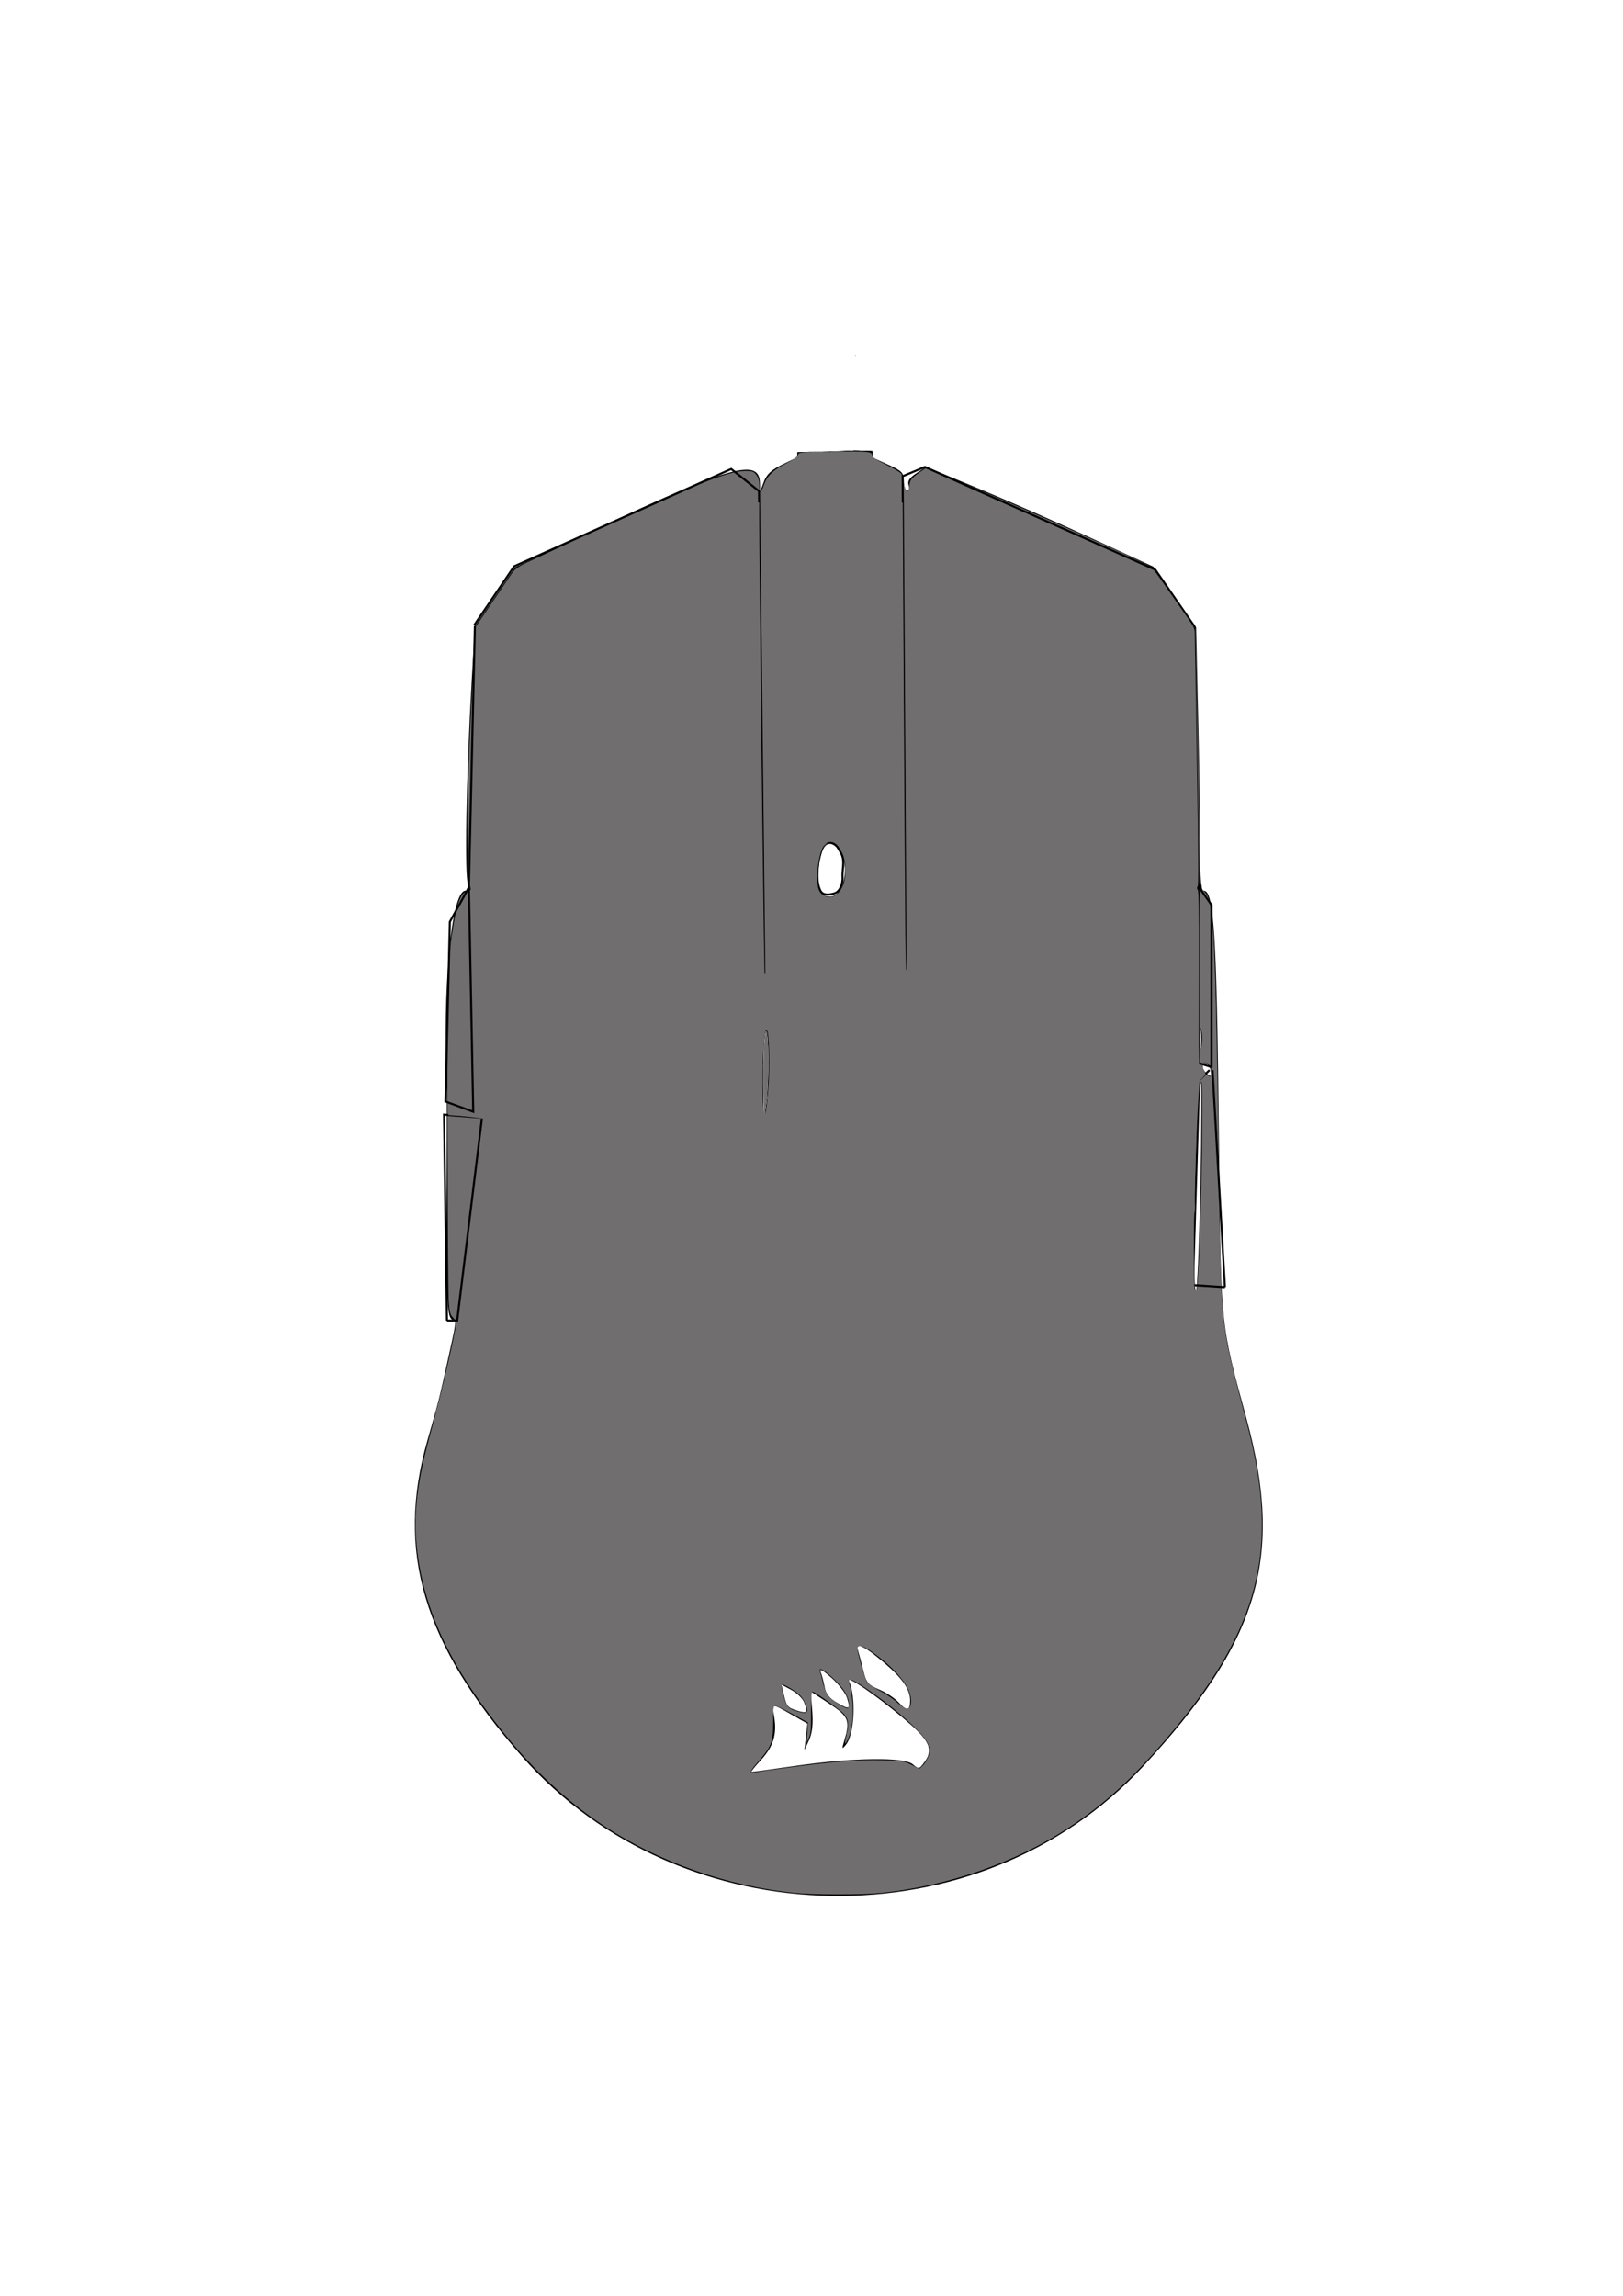 <?xml version="1.0" encoding="UTF-8" standalone="no"?>
<svg
   xmlns:dc="http://purl.org/dc/elements/1.1/"
   xmlns:cc="http://creativecommons.org/ns#"
   xmlns:rdf="http://www.w3.org/1999/02/22-rdf-syntax-ns#"
   xmlns:svg="http://www.w3.org/2000/svg"
   xmlns="http://www.w3.org/2000/svg"
   xmlns:sodipodi="http://sodipodi.sourceforge.net/DTD/sodipodi-0.dtd"
   xmlns:inkscape="http://www.inkscape.org/namespaces/inkscape"
   width="210mm"
   height="297mm"
   viewBox="0 0 210 297"
   version="1.1"
   id="svg8"
   inkscape:version="1.0.1 (3bc2e813f5, 2020-09-07)"
   sodipodi:docname="overlay_m55.svg">
  <defs
     id="defs2">
    <clipPath
       clipPathUnits="userSpaceOnUse"
       id="clipPath155">
      <path
         id="path157"
         style="fill:#ff0000;fill-opacity:1;fill-rule:nonzero;stroke:none"
         d="m 169.754,215.164 v 751.746 H 583.756 V 215.164 Z M 347.234,254.625 c 0.231,0.021 0.463,0.03 0.693,0.062 0.98,0.14 0.679,0.128 1.453,0.301 0.76,0.17 1.524,0.299 2.293,0.424 0.83,0.124 0.612,0.091 1.613,0.238 0.225,0.033 0.447,0.084 0.674,0.1 1.083,0.074 0.857,-0.008 1.805,-0.006 0.319,3.8e-4 0.638,0.019 0.957,0.027 0.185,0.013 0.371,0.019 0.555,0.039 1.138,0.123 0.255,0.044 1.074,0.166 0.377,0.056 0.761,0.07 1.137,0.135 0.226,0.039 0.448,0.099 0.672,0.148 0.133,0.041 0.261,0.091 0.396,0.121 0.305,0.068 0.632,0.095 0.943,0.131 0.37,0.042 0.725,0.097 1.096,0.098 0.347,-0.029 0.485,0.01 0.564,0.107 0.853,-0.039 1.704,0.019 2.551,0.121 0.612,0.078 1.225,-4.1e-4 1.836,-0.014 1.25,-0.027 -1.271,1.311 -0.021,1.262 0.016,-6.2e-4 0.063,-0.004 0.047,-0.002 -0.103,0.011 -0.207,0.02 -0.311,0.025 -0.567,0.03 -1.136,0.025 -1.703,-0.018 -0.805,-0.099 -1.607,-0.16 -2.418,-0.129 -0.224,0.035 -0.333,0.008 -0.473,-0.096 -0.046,0.002 0.02,-0.002 -0.092,0.004 -0.415,-0.01 -0.804,-0.057 -1.217,-0.105 -0.489,-0.057 -0.651,-0.062 -1.178,-0.178 -0.103,-0.023 -0.201,-0.064 -0.301,-0.096 -0.176,-0.041 -0.35,-0.094 -0.527,-0.125 -0.408,-0.07 -0.823,-0.088 -1.232,-0.148 -0.767,-0.114 0.165,-0.026 -0.936,-0.148 -0.165,-0.018 -0.332,-0.025 -0.498,-0.037 -0.294,-0.009 -0.588,-0.027 -0.883,-0.027 -1.136,-0.002 -0.677,0.086 -2.027,-0.008 -0.227,-0.016 -0.451,-0.064 -0.676,-0.098 -0.331,-0.049 -0.662,-0.097 -0.992,-0.146 -0.213,-0.032 -0.426,-0.064 -0.639,-0.096 -0.804,-0.131 -1.6,-0.267 -2.395,-0.445 -0.668,-0.15 -0.41,-0.146 -1.262,-0.268 -0.23,-0.033 -0.464,-0.043 -0.695,-0.064 v 0.002 c -1.245,-0.113 -1.13,-1.371 0.115,-1.258 z m 16.064,2.408 c 0.04,0.114 0.093,0.249 0.195,0.408 0.041,0.063 0.05,-0.167 0.002,-0.225 -0.069,-0.083 -0.132,-0.128 -0.197,-0.184 z m -0.744,0.73 c 0.015,0.023 0.021,0.052 0.039,0.072 0.004,0.004 0.033,9e-4 0.045,0.004 -0.021,-0.016 -0.06,-0.054 -0.084,-0.076 z m 1.006,0.289 c 0.855,-0.01 1.01,0.954 -0.035,1.275 -0.964,0.297 -0.807,0.251 -1.865,0.57 -0.211,0.064 -0.417,0.145 -0.633,0.189 -0.41,0.085 -1.434,0.233 -1.928,0.244 -0.533,0.012 -1.067,-0.009 -1.6,-0.014 -1.35,-0.054 -1.17,-0.033 -2.615,-0.15 -0.28,-0.023 -0.559,-0.063 -0.84,-0.08 -0.212,-0.013 -0.424,-0.014 -0.637,-0.018 -0.001,10e-4 -9.1e-4,0.003 -0.002,0.004 -7.8e-4,0.001 6.9e-4,-0.005 0,-0.004 -0.087,-0.001 -0.173,-0.007 -0.26,-0.008 -0.228,-0.002 -0.322,-0.031 -0.381,-0.047 0.019,0.017 0.04,0.031 0.059,0.049 0.472,0.216 1.575,0.475 0.781,0.748 -0.157,0.054 -0.303,0.16 -0.469,0.162 -0.62,0.006 -0.868,-0.504 -0.988,-1.016 -0.018,-0.076 0.016,-0.155 0.023,-0.232 0.328,-1.222 0.049,-0.211 0.062,-0.191 0.05,0.07 0.122,0.121 0.188,0.178 0.013,-0.187 0.026,-0.436 -0.037,-0.861 0.854,-0.141 1.737,-0.013 2.592,0.057 0.463,0.038 0.925,0.074 1.389,0.102 0.383,0.022 0.765,0.031 1.148,0.047 0.493,0.006 0.986,0.027 1.479,0.018 0.381,-0.007 1.368,-0.133 1.672,-0.195 0.215,-0.044 0.419,-0.126 0.629,-0.189 1.055,-0.318 0.899,-0.272 1.861,-0.568 0.149,-0.046 0.284,-0.067 0.406,-0.068 z m -10.154,2.018 c 0,0 0.002,0 0.002,0 0.049,-0.068 0.051,-0.132 0.031,-0.189 -0.068,0.059 -0.132,0.072 -0.021,0.047 -0.004,0.048 -0.037,0.172 -0.012,0.143 z m -0.742,-0.215 c -0.014,0.008 -0.051,0.017 -0.059,0.025 0.018,0.014 0.035,0.029 0.053,0.043 0.002,-0.023 0.004,-0.045 0.006,-0.068 z" />
    </clipPath>
  </defs>
  <sodipodi:namedview
     id="base"
     pagecolor="#ffffff"
     bordercolor="#666666"
     borderopacity="1.0"
     inkscape:pageopacity="0.0"
     inkscape:pageshadow="2"
     inkscape:zoom="0.7"
     inkscape:cx="-131.25606"
     inkscape:cy="677.89589"
     inkscape:document-units="mm"
     inkscape:current-layer="layer1"
     inkscape:document-rotation="0"
     showgrid="false"
     inkscape:window-width="1920"
     inkscape:window-height="1017"
     inkscape:window-x="-8"
     inkscape:window-y="-8"
     inkscape:window-maximized="1" />
  <g
     inkscape:label="Layer 1"
     inkscape:groupmode="layer"
     id="layer1">
    <path
       id="path0"
       style="fill-rule:evenodd;stroke-width:2.207"
       transform="matrix(0.265,0,0,0.265,8.693,-10.961)"
       d="m 384.938,215.164 c -0.14,0.036 -0.279,0.075 -0.42,0.111 0.251,0.027 0.435,0.051 0.68,0.078 -0.087,-0.063 -0.179,-0.125 -0.26,-0.189 z m -0.287,46.049 c -0.189,-0.003 -0.378,0.002 -0.561,0.027 -0.118,0.017 -0.23,0.062 -0.348,0.08 -0.548,0.085 -0.508,0.067 -0.994,0.049 -0.821,-0.026 -1.638,-0.058 -2.459,-0.025 -1.006,0.04 -2.01,0.17 -3.016,0.221 -0.392,0.021 -0.783,0.051 -1.176,0.065 -1.021,0.037 -2.045,-0.025 -3.066,0.006 -0.05,-10e-4 -0.586,-0.004 -0.693,-0.027 -0.163,0.027 -0.797,0.098 -0.229,0.065 -0.159,0.018 -0.317,0.043 -0.477,0.053 -0.142,0.009 -0.285,-0.002 -0.428,0.002 -0.275,0.008 -0.548,0.017 -0.822,0.033 -1.039,0.062 -2.079,0.174 -3.121,0.111 -1.425,-0.011 -2.848,-0.026 -4.273,0.01 -3.185,0.079 1.469,0.023 -2.852,0.094 -0.375,0.006 -0.75,4e-5 -1.125,0 -0.545,0.011 -1.089,0.013 -1.633,0.033 -0.292,0.011 -0.583,0.035 -0.875,0.055 l -0.115,2.557 -7.207,3.523 c -5.385,2.63 -7.671,4.777 -9.037,8.475 l -1.824,4.953 -0.088,-4.428 c -0.244,-12.438 -14.754,-8.251 -83.199,24.004 l -36.443,17.172 -9.773,14.4 -9.773,14.398 -1.527,26.668 c -2.736,47.687 -3.58,96.264 -1.73,99.463 1.441,2.49 1.248,2.92 -1.305,2.92 -6.952,0 -11.297,46.836 -9.121,98.363 0.061,1.556 0.009,25.542 -0.119,53.303 -0.234,49.65 0.228,57.795 3.285,57.795 1.662,0 1.554,0.745 -3.172,21.936 -4.095,18.352 -3.767,17.075 -9.42,36.799 -15.597,54.416 -2.164,99.495 45.969,154.262 78.159,88.936 223.296,91.376 303.379,5.1 56.746,-61.137 68.933,-102.163 50.492,-169.977 -12.773,-46.973 -12.424,-43.557 -13.352,-130.912 -1.116,-105.281 -2.387,-126.668 -7.523,-126.668 -1.246,0 -1.749,-5.883 -1.717,-20.166 0.026,-11.092 -0.41,-40.006 -0.963,-64.254 L 551.217,347.658 540.801,332.848 530.387,318.037 499.684,303.893 c -16.889,-7.778 -41.872,-18.751 -55.518,-24.381 l -24.809,-10.238 -4.703,3.1 c -3.404,2.242 -4.449,3.842 -3.779,5.793 0.516,1.503 0.202,2.695 -0.707,2.695 -0.9,0 -1.645,-2.069 -1.656,-4.598 -0.026,-4.104 -0.847,-4.974 -7.652,-8.062 l -7.627,-3.463 v -3.215 c -0.218,-0.008 -0.435,-0.028 -0.646,-0.09 -0.119,-0.019 -0.239,-0.046 -0.359,-0.057 -0.099,-0.009 -0.199,0.002 -0.299,0.002 -0.741,0.002 -1.48,0.002 -2.221,-0.006 -0.646,-0.005 -1.29,0.019 -1.936,0.033 -0.19,-0.011 -0.381,-0.018 -0.57,-0.035 -0.845,-0.079 0.067,-0.042 -0.918,-0.111 -0.258,-0.018 -0.517,-0.003 -0.775,-0.012 -0.099,-0.003 -0.196,-0.01 -0.295,-0.016 -0.183,-0.006 -0.373,-0.017 -0.562,-0.019 z M 372.281,453.312 c 1.425,-0.049 3.049,1.049 4.797,3.357 5.314,7.018 2.24,22.33 -4.482,22.33 -5.206,0 -6.69,-3.434 -5.77,-13.342 0.743,-7.984 2.735,-12.253 5.455,-12.346 z m 180.938,90.287 c 0.075,0.031 0.159,0.298 0.246,0.83 0.349,2.127 0.357,5.949 0.019,8.492 h -0.004 c -0.342,2.543 -0.625,0.805 -0.635,-3.865 -0.006,-3.503 0.148,-5.55 0.373,-5.457 z m -211.924,1.217 c 1.335,0.233 1.578,23.369 0.137,34.666 -1.281,10.024 -1.366,9.474 -1.533,-9.906 -0.099,-11.285 0.327,-22.112 0.947,-24.059 0.161,-0.505 0.311,-0.725 0.449,-0.701 z m 214.529,15.584 c 1.244,0.087 2.617,2.259 2.646,4.881 0.019,1.726 -0.387,1.69 -2.453,-0.219 -1.363,-1.263 -1.964,-3.054 -1.338,-3.992 0.331,-0.495 0.73,-0.699 1.145,-0.67 z m -2.27,9.176 c 0.462,0 0.362,22.756 -0.221,50.57 -0.58,27.812 -1.552,51.029 -2.158,51.592 -0.604,0.561 -0.937,-8.663 -0.742,-20.496 0.643,-39.187 2.267,-81.666 3.121,-81.666 z m -166.938,275.318 c 1.626,-0.201 6.057,2.802 13.158,8.943 8.252,7.141 11.818,12.448 11.818,17.59 0,5.152 -1.521,5.486 -5.428,1.191 -1.958,-2.151 -6.32,-5.063 -9.691,-6.469 -5.359,-2.235 -6.332,-3.385 -7.719,-9.102 -0.875,-3.598 -2.045,-8.046 -2.605,-9.887 -0.433,-1.422 -0.272,-2.176 0.467,-2.268 z m -18.697,11.744 c 0.561,-0.086 2.307,1.163 5.244,3.752 3.516,3.102 6.958,7.56 7.646,9.908 1.653,5.64 1.261,5.822 -4.895,2.305 -3.714,-2.123 -5.478,-4.333 -6.07,-7.594 -0.459,-2.528 -1.342,-5.872 -1.957,-7.428 -0.234,-0.59 -0.223,-0.904 0.031,-0.943 z m 13.859,4.736 c 1.932,-0.327 18.921,11.903 30.197,21.977 9.496,8.483 10.897,12.584 6.35,18.588 -2.378,3.14 -2.54,3.158 -5.521,0.668 -4.274,-3.573 -28.898,-3.243 -56.832,0.764 -11.655,1.671 -21.522,3.039 -21.926,3.039 -0.402,0 1.723,-2.653 4.723,-5.893 6.027,-6.513 7.889,-12.613 6.43,-21.064 -1.164,-6.728 -1.386,-6.697 8.398,-1.129 l 7.844,4.463 -0.732,6.506 -0.734,6.502 2.262,-4.953 c 1.549,-3.394 2.036,-7.916 1.543,-14.359 l -0.719,-9.406 8.924,5.867 c 9.594,6.307 10.415,8.262 7.525,17.908 -1.345,4.488 -1.276,4.694 0.746,2.223 4.189,-5.123 5.022,-23.302 1.43,-31.178 -0.145,-0.319 -0.106,-0.488 0.094,-0.521 z m -33.041,2.352 4.811,2.59 c 2.649,1.422 5.429,4.063 6.182,5.865 2.181,5.218 1.665,5.871 -3.346,4.256 -4.834,-1.56 -5.068,-1.861 -6.695,-8.707 z"
       clip-path="url(#clipPath155)" />
    <path
       style="fill:#706e6e;fill-rule:evenodd;stroke-width:0.714"
       d="m 388.267,924.111 c -33.753,-3.461 -66.788,-15.143 -94.179,-33.304 -17.387,-11.528 -33.625,-26.715 -48.739,-45.584 -25.498,-31.835 -38.323,-59.072 -41.693,-88.55 -2.007,-17.553 -0.054,-33.706 7.197,-59.536 3.373,-12.016 9.603,-38.325 11.303,-47.731 0.763,-4.223 0.724,-4.483 -0.915,-6.122 -1.44,-1.44 -1.782,-2.671 -2.152,-7.733 -0.242,-3.311 -0.512,-39.77 -0.6,-81.02 -0.168,-78.626 0.048,-85.974 3.048,-103.78 1.763,-10.465 3.689,-15.076 6.535,-15.645 1.75,-0.35 2.013,-0.667 1.594,-1.925 -2.361,-7.096 -1.909,-47.919 1.122,-101.479 l 1.454,-25.686 7.98,-11.814 c 4.389,-6.497 8.798,-12.998 9.799,-14.446 1.315,-1.904 3.301,-3.318 7.176,-5.111 2.946,-1.363 16.768,-7.841 30.714,-14.395 47.602,-22.37 67.502,-30.334 75.841,-30.353 3.536,-0.008 4.245,0.232 5.536,1.873 1.055,1.341 1.48,2.921 1.48,5.5 0,4.082 0.627,3.799 2.428,-1.099 1.495,-4.065 4.599,-6.916 11.084,-10.182 2.959,-1.49 5.017,-3.008 5.242,-3.866 0.35,-1.338 1.129,-1.424 14.796,-1.645 19.059,-0.308 21.45,-0.128 21.45,1.62 0,1.007 1.787,2.236 6.91,4.752 3.8,1.867 7.148,3.877 7.439,4.466 0.291,0.589 0.798,2.679 1.126,4.643 0.703,4.205 2.692,5.107 2.811,1.274 0.085,-2.74 0.968,-3.906 5.117,-6.761 l 3.128,-2.152 15.127,6.242 c 26.819,11.066 90.049,39.253 94.531,42.14 0.851,0.548 6.08,7.461 11.62,15.361 l 10.074,14.365 0.732,30.48 c 0.403,16.764 0.961,45.344 1.24,63.512 l 0.508,33.032 1.906,1.767 c 2.232,2.069 3.102,5.687 4.132,17.169 1.084,12.09 2.096,52.228 2.889,114.647 0.75,59.029 1.248,70.911 3.579,85.468 1.268,7.919 2.727,13.978 10.357,42.998 16.176,61.528 5.939,100.568 -40.512,154.492 -16.164,18.764 -29.073,30.509 -45.645,41.531 -26.528,17.643 -60.005,29.34 -93.395,32.635 -8.528,0.841 -32.784,0.814 -41.174,-0.046 z m -2.857,-61.32 c 21.517,-2.876 34.043,-3.836 45.829,-3.512 9.234,0.254 10.277,0.424 13.796,2.249 l 3.807,1.975 1.659,-1.558 c 0.912,-0.857 2.18,-2.922 2.816,-4.588 1.094,-2.863 1.08,-3.2 -0.238,-6.142 -2.329,-5.197 -16.162,-17.529 -30.394,-27.095 -7.148,-4.805 -8.78,-5.269 -7.972,-2.268 2.507,9.317 2.138,21.774 -0.814,27.483 -1.574,3.043 -1.708,2.241 -0.47,-2.797 1.198,-4.871 0.941,-6.939 -1.196,-9.656 -1.356,-1.723 -13.035,-10.116 -15.272,-10.975 -0.912,-0.35 -1.045,1.036 -0.949,9.822 0.09,8.187 -0.122,10.729 -1.065,12.73 l -1.177,2.5 0.375,-5.026 0.375,-5.026 -7.412,-4.078 c -4.077,-2.243 -7.92,-4.079 -8.54,-4.081 -0.964,-0.003 -1.119,1.164 -1.071,8.033 0.066,9.504 -0.783,11.783 -7.072,18.974 -4.303,4.921 -4.79,6.069 -2.337,5.506 0.884,-0.203 8.679,-1.314 17.321,-2.469 z m 8.67,-27.546 c 0.226,-0.589 -0.347,-2.594 -1.272,-4.457 -1.305,-2.624 -2.694,-4.011 -6.173,-6.165 -2.47,-1.529 -4.675,-2.594 -4.902,-2.368 -0.54,0.54 1.096,7.449 2.353,9.934 0.692,1.368 1.988,2.254 4.368,2.986 4.393,1.351 5.131,1.36 5.626,0.07 z m 20.413,-3.985 c -0.299,-3.539 -3.136,-7.862 -8.123,-12.375 -4.452,-4.029 -6.918,-5.161 -5.989,-2.748 0.265,0.688 0.929,3.165 1.476,5.505 0.547,2.34 1.596,5.073 2.332,6.071 1.524,2.07 8.663,6.606 9.772,6.209 0.404,-0.145 0.643,-1.343 0.532,-2.663 z m 30.189,0.83 c 1.442,-6.564 -5.502,-16.054 -18.649,-25.49 -4.629,-3.322 -7.411,-4.032 -7.407,-1.891 0.003,2.18 3.592,14.75 4.69,16.425 0.58,0.885 3.282,2.731 6.006,4.102 2.724,1.372 6.585,3.944 8.579,5.715 4.285,3.806 6.127,4.115 6.78,1.138 z M 585.685,607.314 c 1.284,-35.011 1.816,-78.583 0.966,-79.108 -1.318,-0.815 -2.603,25.991 -3.473,72.442 -0.47,25.097 -0.175,32.332 1.175,28.809 0.316,-0.826 0.916,-10.79 1.332,-22.143 z m -210.553,-75.505 c 0.792,-9.922 0.5,-26.836 -0.492,-28.44 -1.187,-1.92 -1.748,2.162 -2.188,15.911 -0.493,15.385 0.121,27.318 1.25,24.315 0.341,-0.907 0.984,-6.21 1.429,-11.786 z m 216.349,-8.598 c 0,-1.456 -0.54,-2.878 -1.384,-3.641 -2.861,-2.589 -4.104,1.445 -1.349,4.378 2.112,2.248 2.733,2.081 2.733,-0.736 z m -4.673,-18.806 -0.567,-2.734 -0.684,2.981 c -0.378,1.65 -0.43,4.201 -0.116,5.714 l 0.567,2.734 0.684,-2.981 c 0.378,-1.65 0.43,-4.201 0.116,-5.714 z M 409.613,435.569 c 2.462,-2.926 3.529,-7.262 3.104,-12.613 -0.384,-4.834 -1.977,-8.212 -4.9,-10.391 -4.62,-3.443 -7.829,1.859 -8.322,13.751 -0.285,6.887 -0.183,7.66 1.247,9.464 2.277,2.872 6.359,2.775 8.871,-0.211 z"
       id="path159"
       transform="scale(0.265)" />
    <path
       style="fill:none;stroke:#000000;stroke-width:0.265px;stroke-linecap:butt;stroke-linejoin:miter;stroke-opacity:1"
       d="M 60.67,114.792 61.447,80.966"
       id="path161" />
    <path
       style="fill:none;stroke:#000000;stroke-width:0.265px;stroke-linecap:butt;stroke-linejoin:miter;stroke-opacity:1"
       d="m 61.357,80.88 5.172,-7.62 28.085,-12.59 3.594,2.867 0.682,62.346"
       id="path163" />
    <path
       style="fill:none;stroke:#000000;stroke-width:0.265px;stroke-linecap:butt;stroke-linejoin:miter;stroke-opacity:1"
       d="m 158.491,166.509 -4.143,-0.267 0.807,-26.503 1.341,-1.306"
       id="path165" />
    <path
       style="fill:none;stroke:#000000;stroke-width:0.265px;stroke-linecap:butt;stroke-linejoin:miter;stroke-opacity:1"
       d="m 155.08,114.684 1.673,2.38 0,20.981"
       id="path167" />
    <circle
       id="path169"
       style="fill:#000000;stroke:none;stroke-width:0.265"
       cx="155.08"
       cy="114.684"
       r="0.397" />
    <path
       style="fill:none;stroke:#000000;stroke-width:0.265px;stroke-linecap:butt;stroke-linejoin:miter;stroke-opacity:1"
       d="m 155.08,114.684 v 22.826 l 1.673,0.535"
       id="path171" />
    <path
       style="fill:none;stroke:#000000;stroke-width:0.265px;stroke-linecap:butt;stroke-linejoin:miter;stroke-opacity:1"
       d="m 158.491,166.509 -1.604,-28.063"
       id="path173" />
    <path
       style="fill:none;stroke:#000000;stroke-width:0.265px;stroke-linecap:butt;stroke-linejoin:miter;stroke-opacity:1"
       d="m 57.83,170.845 -0.378,-26.647 4.914,0.378"
       id="path175" />
    <path
       style="fill:none;stroke:#000000;stroke-width:0.265px;stroke-linecap:butt;stroke-linejoin:miter;stroke-opacity:1"
       d="m 62.366,144.576 -3.213,26.269 h -1.323"
       id="path177" />
    <path
       style="fill:none;stroke:#000000;stroke-width:0.265px;stroke-linecap:butt;stroke-linejoin:miter;stroke-opacity:1"
       d="m 60.67,114.792 -2.462,4.459 -0.567,23.246 3.591,1.323 z m 46.523,-5.815 c 0,0 -0.404,-0.057 -0.605,0.28 -0.188,0.315 -0.427,1.104 -0.565,1.678 -0.299,1.238 -0.468,3.242 0.165,4.347 0.338,0.589 1.145,0.477 1.795,0.283 0.737,-0.22 1.08,-1.335 1.039,-2.032 -0.043,-0.739 0.09,-1.302 0.091,-1.89 0.001,-0.468 -0.08,-0.969 -0.398,-1.465 -0.115,-0.18 -0.362,-0.722 -0.718,-0.98 -0.347,-0.252 -0.805,-0.223 -0.805,-0.223 z m 9.98,16.51 -0.378,-63.878 2.876,-1.201 29.819,13.296 5.047,7.318 0.544,33.661"
       id="path181"
       sodipodi:nodetypes="ccccccssssssssccccccc" />
    <path
       style="fill:#706e6e;fill-rule:evenodd;stroke-width:0.126"
       d=""
       id="path183"
       transform="scale(0.265)" />
    <path
       style="fill:#706e6e;fill-rule:evenodd;stroke-width:0.126"
       d="m 373.166,543.675 c -0.092,-0.242 -0.187,-3.613 -0.28,-10.024 -0.227,-15.542 0.183,-27.858 0.992,-29.778 0.178,-0.423 0.209,-0.444 0.36,-0.24 1.024,1.384 1.28,18.437 0.444,29.639 -0.224,3.011 -1.157,10.549 -1.326,10.718 -0.028,0.028 -0.113,-0.114 -0.19,-0.315 z"
       id="path185"
       transform="scale(0.265)" />
    <path
       style="fill:#706e6e;fill-rule:evenodd;stroke-width:0.505"
       d="m 392.954,924.165 c -28.201,-1.827 -61.652,-11.962 -86.659,-26.256 -25.436,-14.54 -46.348,-33.577 -66.88,-60.887 -17.546,-23.338 -28.54,-45.523 -33.288,-67.175 -1.206,-5.501 -2.576,-15.135 -2.576,-18.116 0,-1.194 -0.133,-2.304 -0.295,-2.466 -0.384,-0.384 -0.384,-9.97 0,-10.354 0.162,-0.162 0.296,-1.45 0.297,-2.862 0.006,-6.447 2.731,-20.68 7.141,-37.291 1.383,-5.208 2.385,-9.678 2.228,-9.932 -0.157,-0.254 -0.068,-0.539 0.199,-0.632 0.545,-0.191 5.8,-21.75 8.258,-33.883 0.975,-4.812 1.845,-7.955 2.202,-7.955 0.766,0 0.302,3.415 7.022,-51.714 3.988,-32.716 5.678,-48.09 5.324,-48.443 -0.394,-0.394 -8.783,-1.313 -16.845,-1.844 -0.381,-0.025 -0.555,-4.571 -0.175,-4.571 0.112,0 2.896,1.022 6.187,2.272 3.291,1.249 6.26,2.272 6.597,2.273 0.466,10e-4 0.552,-1.968 0.36,-8.206 -0.534,-17.307 -1.76,-88.263 -1.754,-101.452 0.004,-7.607 0.577,-37.924 1.275,-67.37 0.698,-29.446 1.27,-55.356 1.273,-57.579 l 0.005,-4.041 9.084,-13.385 c 4.996,-7.361 9.719,-13.887 10.495,-14.501 0.776,-0.614 17.147,-8.171 36.38,-16.794 l 34.969,-15.677 h 23.478 23.478 l -0.021,6.692 c -0.064,20.27 2.322,223.259 2.63,223.758 0.202,0.326 0.538,0.422 0.747,0.214 0.324,-0.324 -1.58,-214.677 -2.012,-226.496 l -0.152,-4.167 h 34.425 34.425 l 0.335,57.958 c 1.042,180.215 0.951,171.347 1.762,171.347 0.671,0 0.719,-6.065 0.424,-52.907 -0.183,-29.099 -0.485,-80.692 -0.67,-114.652 l -0.336,-61.746 h 23.137 23.137 l 37.428,16.698 37.428,16.698 3.115,4.136 c 1.713,2.275 6.202,8.542 9.975,13.926 6.401,9.133 6.861,9.946 6.864,12.122 0.002,1.283 0.456,29.439 1.01,62.57 0.78,46.674 0.871,60.454 0.406,61.199 -0.467,0.748 -0.461,1.13 0.029,1.72 0.492,0.592 0.617,8.936 0.571,38.048 -0.082,51.524 -0.134,48.148 0.75,48.148 0.411,0 0.888,0.559 1.06,1.242 0.171,0.683 0.64,1.515 1.041,1.848 0.619,0.514 0.487,0.857 -0.879,2.266 l -1.609,1.66 -0.653,9.498 c -0.844,12.268 -1.877,43.423 -1.651,49.779 0.096,2.709 0.005,4.925 -0.204,4.924 -0.498,-0.002 -0.423,36.828 0.079,38.11 0.363,0.929 0.416,0.934 0.887,0.094 0.451,-0.807 1.049,-0.859 6.103,-0.54 6.437,0.407 6.171,0.157 6.183,5.814 0.004,1.829 0.129,3.448 0.279,3.597 0.15,0.15 0.354,1.949 0.453,3.999 0.325,6.688 2.305,16.533 7.199,35.799 7.968,31.368 8.987,36.13 10.477,48.992 0.895,7.728 1.039,23.2 0.279,30.052 -3.391,30.564 -17.264,57.547 -47.912,93.187 -8.412,9.782 -21.948,23.147 -29.862,29.486 -22.965,18.393 -48.587,30.916 -78.539,38.387 -6.954,1.735 -17.46,3.672 -25.001,4.611 -7.41,0.923 -31.542,1.377 -40.911,0.77 z m -9.344,-60.814 c 19.613,-2.68 27.097,-3.372 39.901,-3.692 13.494,-0.337 17.4,0.098 22.209,2.469 l 3.269,1.612 1.327,-1.238 c 2.803,-2.615 5.077,-9.382 3.347,-9.959 -0.336,-0.112 -0.474,-0.425 -0.307,-0.695 1.657,-2.681 -23.782,-24.891 -35.776,-31.233 -3.196,-1.69 -3.606,-1.188 -2.673,3.27 1.729,8.264 1.408,19.034 -0.709,23.741 l -0.909,2.021 0.06,-2.144 c 0.033,-1.179 0.231,-2.145 0.439,-2.147 0.208,0 0.378,-1.31 0.377,-2.907 -0.003,-3.642 -0.999,-5.363 -4.9,-8.462 -4.102,-3.258 -11.704,-8.332 -12.484,-8.332 -0.502,0 -0.715,2.349 -0.926,10.228 -0.151,5.625 -0.518,10.796 -0.817,11.49 -0.443,1.029 -0.531,0.521 -0.476,-2.749 l 0.068,-4.012 -7.278,-3.942 c -7.173,-3.885 -9.201,-4.574 -9.692,-3.294 -0.137,0.358 -0.286,3.418 -0.329,6.8 -0.124,9.584 -1.015,12.091 -6.701,18.847 -3.142,3.734 -4.445,5.553 -4.445,6.205 0,0.515 -0.489,0.568 17.425,-1.88 z m 10.668,-27.824 c 0.358,-0.934 -0.733,-4.314 -1.394,-4.314 -0.273,0 -0.38,-0.187 -0.24,-0.415 0.908,-1.469 -6.265,-7.521 -10.036,-8.467 l -1.425,-0.358 0.353,2.22 c 0.656,4.12 1.912,7.611 3.258,9.056 2.252,2.416 8.823,3.994 9.482,2.277 z m 20.302,-3.505 c 0.27,-3.291 -2.226,-7.562 -7.226,-12.362 -4.154,-3.988 -6.492,-5.615 -7.14,-4.968 -0.378,0.378 1.113,6.724 2.407,10.241 0.823,2.238 3.969,6.213 3.969,5.016 0,-0.244 0.29,-0.046 0.645,0.439 0.885,1.211 5.495,3.882 6.426,3.724 0.486,-0.083 0.815,-0.831 0.919,-2.089 z m 29.936,1.127 c 0.933,-1.743 0.255,-6.552 -1.335,-9.474 -4.23,-7.772 -18.952,-20.555 -23.194,-20.139 -1.442,0.141 -1.518,0.258 -1.371,2.107 0.231,2.892 3.515,14.008 4.57,15.468 0.502,0.694 3.334,2.74 6.293,4.546 2.959,1.806 6.882,4.476 8.717,5.935 3.629,2.883 5.379,3.315 6.319,1.558 z M 374.565,539.491 c 0.379,-3.849 -0.312,-4.11 -0.842,-0.317 -0.183,1.308 -0.369,-4.441 -0.415,-12.774 -0.058,-10.619 -0.238,-14.886 -0.6,-14.264 -0.64,1.098 -0.416,30.61 0.239,31.628 0.708,1.099 1.222,-0.258 1.618,-4.272 z m 0.98,-10.692 c 0.484,-9.022 0.045,-24.763 -0.711,-25.519 -1.048,-1.048 -1.702,0.441 -1.875,4.27 -0.118,2.623 -0.043,3.257 0.258,2.183 0.233,-0.833 0.472,-2.424 0.53,-3.536 l 0.105,-2.02 0.511,1.768 c 0.311,1.076 0.439,7.249 0.326,15.784 -0.102,7.709 -0.034,14.016 0.149,14.016 0.184,0 0.502,-3.125 0.707,-6.945 z m 33.997,-91.88 c 2.354,-1.513 3.256,-4.792 3.311,-12.045 l 0.051,-6.588 -1.742,-2.881 c -2.585,-4.274 -5.978,-5.58 -8.345,-3.213 -2.257,2.257 -4.002,10.422 -3.727,17.442 0.19,4.858 0.984,6.671 3.508,8.012 1.459,0.775 5.22,0.381 6.943,-0.727 z"
       id="path187"
       transform="scale(0.265)" />
  </g>
</svg>
